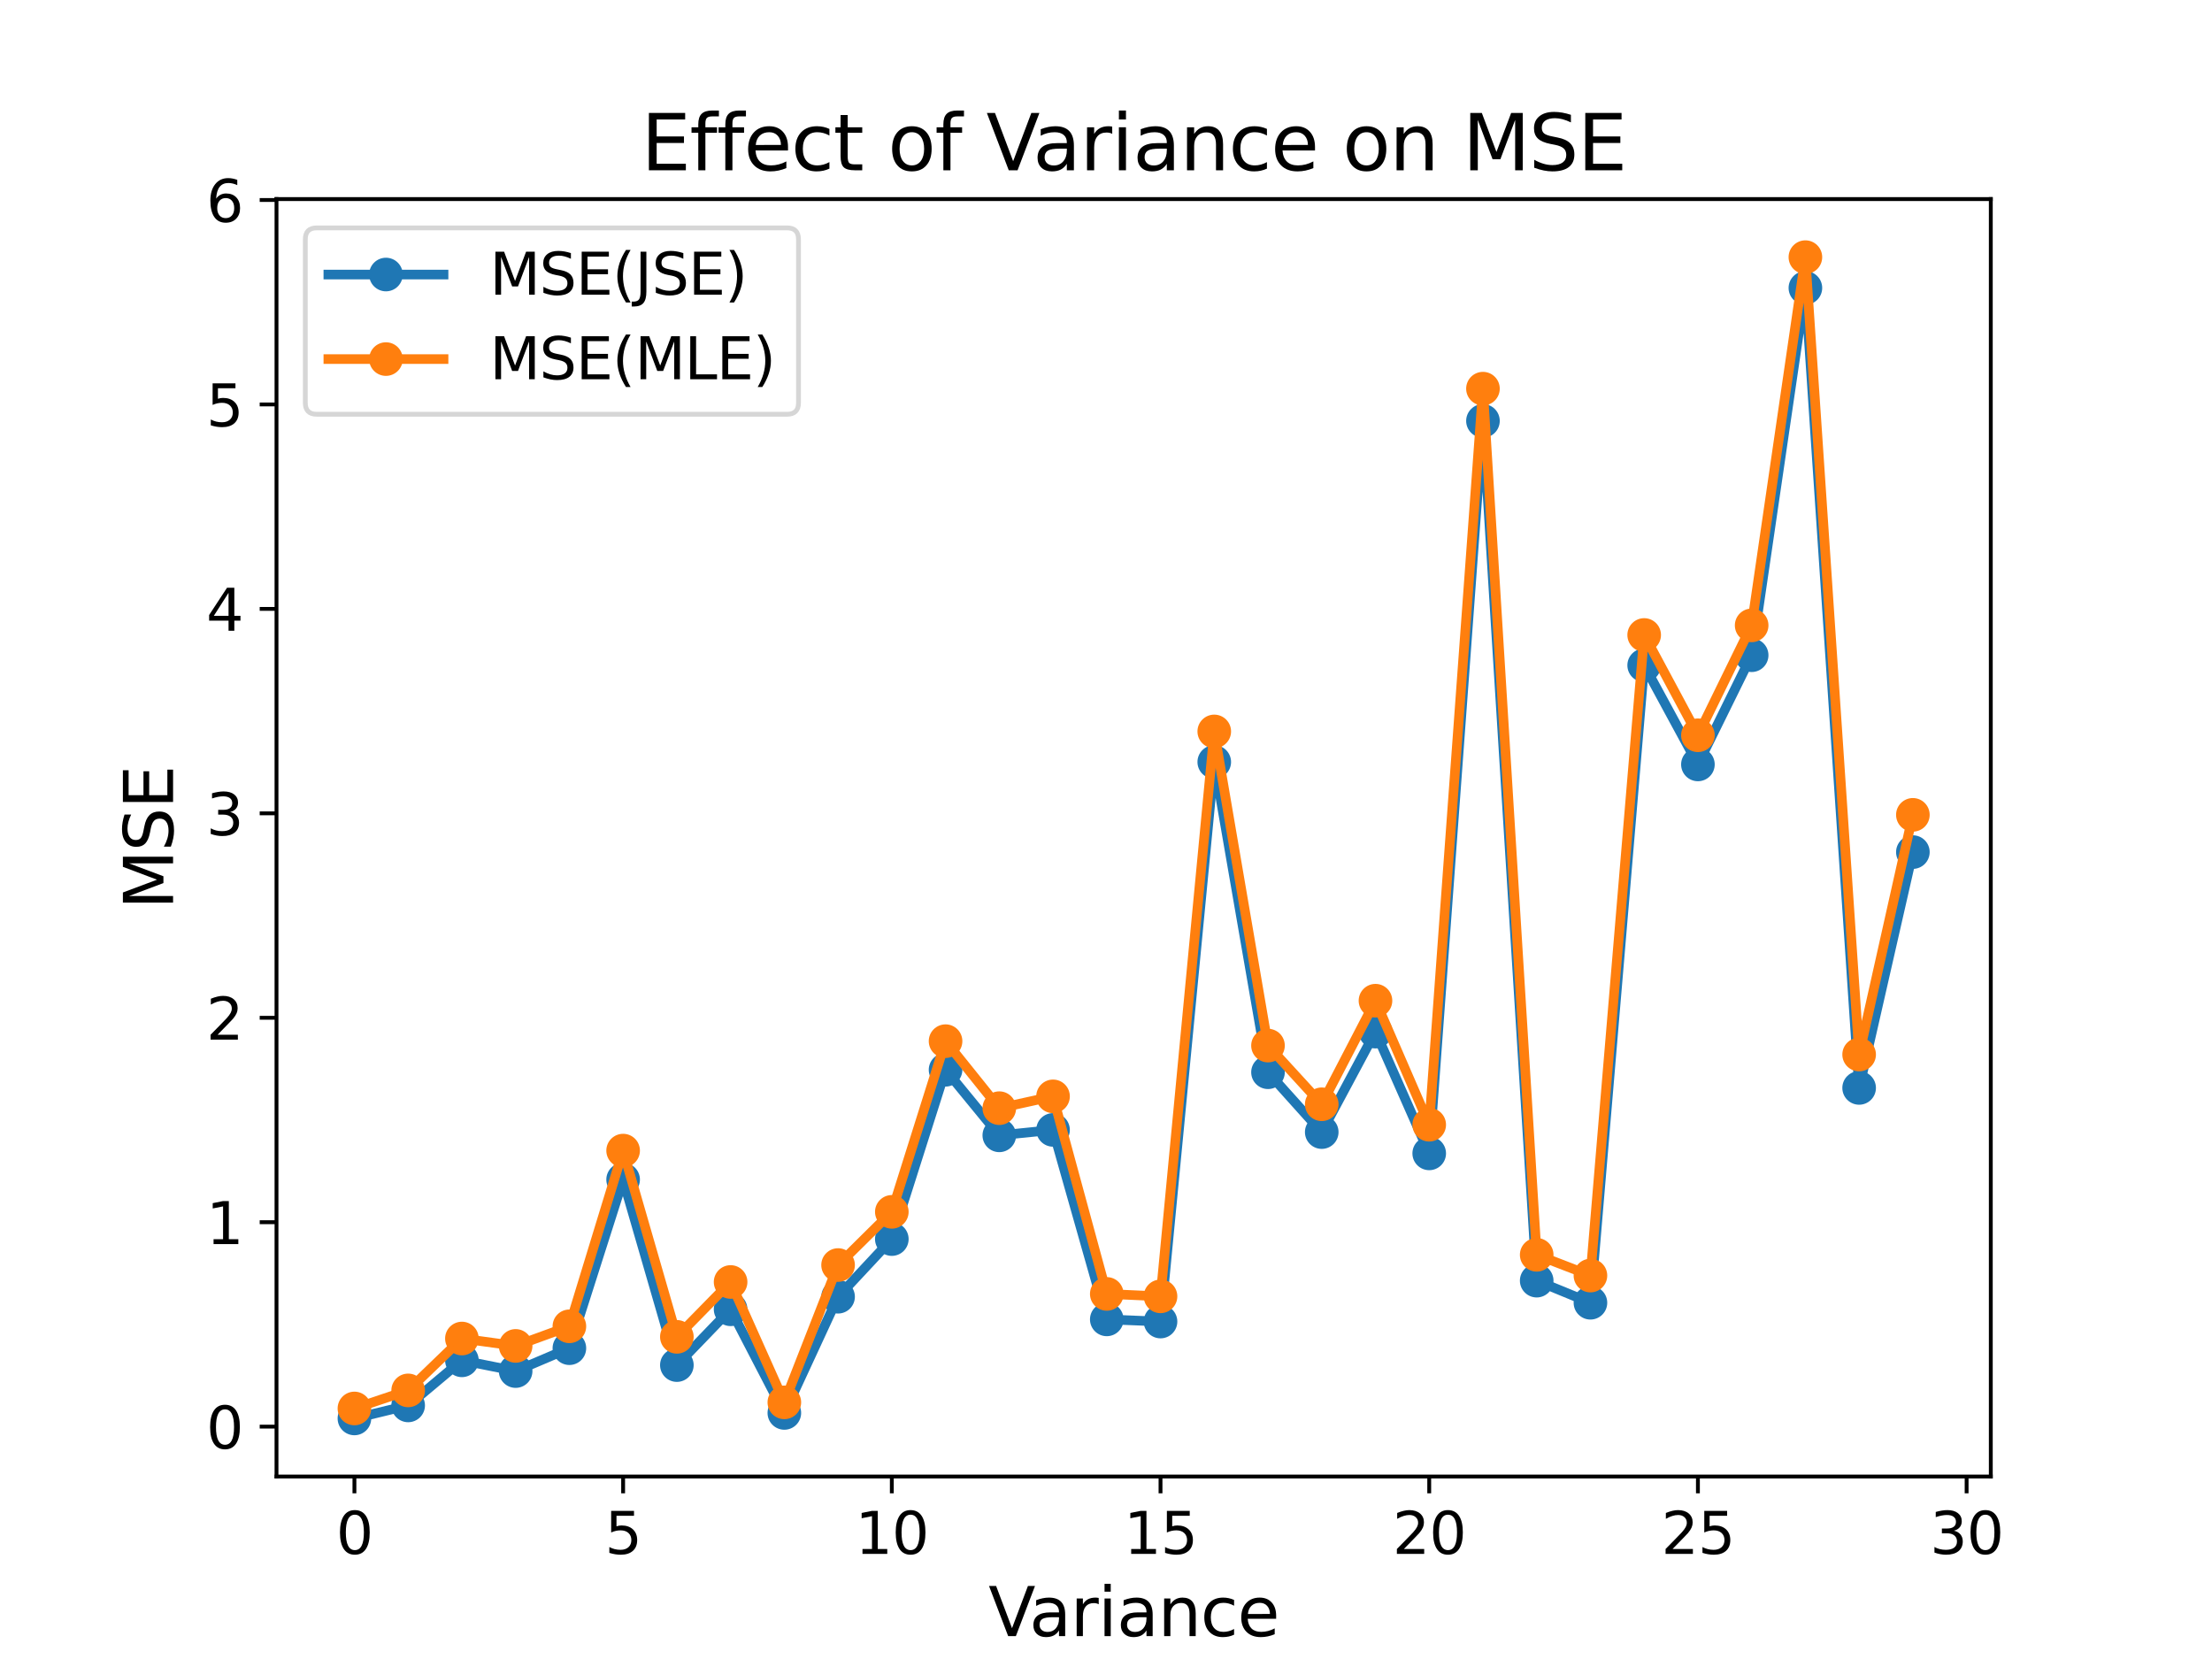 <?xml version="1.0" encoding="utf-8" standalone="no"?>
<!DOCTYPE svg PUBLIC "-//W3C//DTD SVG 1.1//EN"
  "http://www.w3.org/Graphics/SVG/1.1/DTD/svg11.dtd">
<svg xmlns:xlink="http://www.w3.org/1999/xlink" width="460.8pt" height="345.6pt" viewBox="0 0 460.8 345.6" xmlns="http://www.w3.org/2000/svg" version="1.1">
 <defs>
  <style type="text/css">*{stroke-linejoin: round; stroke-linecap: butt}</style>
 </defs>
 <g id="figure_1">
  <g id="patch_1">
   <path d="M 0 345.6 
L 460.8 345.6 
L 460.8 0 
L 0 0 
z
" style="fill: #ffffff"/>
  </g>
  <g id="axes_1">
   <g id="patch_2">
    <path d="M 57.6 307.584 
L 414.72 307.584 
L 414.72 41.472 
L 57.6 41.472 
z
" style="fill: #ffffff"/>
   </g>
   <g id="matplotlib.axis_1">
    <g id="xtick_1">
     <g id="line2d_1">
      <defs>
       <path id="mf5f5decdbe" d="M 0 0 
L 0 3.5 
" style="stroke: #000000; stroke-width: 0.8"/>
      </defs>
      <g>
       <use xlink:href="#mf5f5decdbe" x="73.833" y="307.584" style="stroke: #000000; stroke-width: 0.8"/>
      </g>
     </g>
     <g id="text_1">
      <!-- 0 -->
      <g transform="translate(70.015 323.702) scale(0.12 -0.12)">
       <defs>
        <path id="DejaVuSans-30" d="M 2034 4250 
Q 1547 4250 1301 3770 
Q 1056 3291 1056 2328 
Q 1056 1369 1301 889 
Q 1547 409 2034 409 
Q 2525 409 2770 889 
Q 3016 1369 3016 2328 
Q 3016 3291 2770 3770 
Q 2525 4250 2034 4250 
z
M 2034 4750 
Q 2819 4750 3233 4129 
Q 3647 3509 3647 2328 
Q 3647 1150 3233 529 
Q 2819 -91 2034 -91 
Q 1250 -91 836 529 
Q 422 1150 422 2328 
Q 422 3509 836 4129 
Q 1250 4750 2034 4750 
z
" transform="scale(0.016)"/>
       </defs>
       <use xlink:href="#DejaVuSans-30"/>
      </g>
     </g>
    </g>
    <g id="xtick_2">
     <g id="line2d_2">
      <g>
       <use xlink:href="#mf5f5decdbe" x="129.808" y="307.584" style="stroke: #000000; stroke-width: 0.8"/>
      </g>
     </g>
     <g id="text_2">
      <!-- 5 -->
      <g transform="translate(125.99 323.702) scale(0.12 -0.12)">
       <defs>
        <path id="DejaVuSans-35" d="M 691 4666 
L 3169 4666 
L 3169 4134 
L 1269 4134 
L 1269 2991 
Q 1406 3038 1543 3061 
Q 1681 3084 1819 3084 
Q 2600 3084 3056 2656 
Q 3513 2228 3513 1497 
Q 3513 744 3044 326 
Q 2575 -91 1722 -91 
Q 1428 -91 1123 -41 
Q 819 9 494 109 
L 494 744 
Q 775 591 1075 516 
Q 1375 441 1709 441 
Q 2250 441 2565 725 
Q 2881 1009 2881 1497 
Q 2881 1984 2565 2268 
Q 2250 2553 1709 2553 
Q 1456 2553 1204 2497 
Q 953 2441 691 2322 
L 691 4666 
z
" transform="scale(0.016)"/>
       </defs>
       <use xlink:href="#DejaVuSans-35"/>
      </g>
     </g>
    </g>
    <g id="xtick_3">
     <g id="line2d_3">
      <g>
       <use xlink:href="#mf5f5decdbe" x="185.783" y="307.584" style="stroke: #000000; stroke-width: 0.8"/>
      </g>
     </g>
     <g id="text_3">
      <!-- 10 -->
      <g transform="translate(178.148 323.702) scale(0.12 -0.12)">
       <defs>
        <path id="DejaVuSans-31" d="M 794 531 
L 1825 531 
L 1825 4091 
L 703 3866 
L 703 4441 
L 1819 4666 
L 2450 4666 
L 2450 531 
L 3481 531 
L 3481 0 
L 794 0 
L 794 531 
z
" transform="scale(0.016)"/>
       </defs>
       <use xlink:href="#DejaVuSans-31"/>
       <use xlink:href="#DejaVuSans-30" x="63.623"/>
      </g>
     </g>
    </g>
    <g id="xtick_4">
     <g id="line2d_4">
      <g>
       <use xlink:href="#mf5f5decdbe" x="241.757" y="307.584" style="stroke: #000000; stroke-width: 0.8"/>
      </g>
     </g>
     <g id="text_4">
      <!-- 15 -->
      <g transform="translate(234.122 323.702) scale(0.12 -0.12)">
       <use xlink:href="#DejaVuSans-31"/>
       <use xlink:href="#DejaVuSans-35" x="63.623"/>
      </g>
     </g>
    </g>
    <g id="xtick_5">
     <g id="line2d_5">
      <g>
       <use xlink:href="#mf5f5decdbe" x="297.732" y="307.584" style="stroke: #000000; stroke-width: 0.8"/>
      </g>
     </g>
     <g id="text_5">
      <!-- 20 -->
      <g transform="translate(290.097 323.702) scale(0.12 -0.12)">
       <defs>
        <path id="DejaVuSans-32" d="M 1228 531 
L 3431 531 
L 3431 0 
L 469 0 
L 469 531 
Q 828 903 1448 1529 
Q 2069 2156 2228 2338 
Q 2531 2678 2651 2914 
Q 2772 3150 2772 3378 
Q 2772 3750 2511 3984 
Q 2250 4219 1831 4219 
Q 1534 4219 1204 4116 
Q 875 4013 500 3803 
L 500 4441 
Q 881 4594 1212 4672 
Q 1544 4750 1819 4750 
Q 2544 4750 2975 4387 
Q 3406 4025 3406 3419 
Q 3406 3131 3298 2873 
Q 3191 2616 2906 2266 
Q 2828 2175 2409 1742 
Q 1991 1309 1228 531 
z
" transform="scale(0.016)"/>
       </defs>
       <use xlink:href="#DejaVuSans-32"/>
       <use xlink:href="#DejaVuSans-30" x="63.623"/>
      </g>
     </g>
    </g>
    <g id="xtick_6">
     <g id="line2d_6">
      <g>
       <use xlink:href="#mf5f5decdbe" x="353.707" y="307.584" style="stroke: #000000; stroke-width: 0.8"/>
      </g>
     </g>
     <g id="text_6">
      <!-- 25 -->
      <g transform="translate(346.072 323.702) scale(0.12 -0.12)">
       <use xlink:href="#DejaVuSans-32"/>
       <use xlink:href="#DejaVuSans-35" x="63.623"/>
      </g>
     </g>
    </g>
    <g id="xtick_7">
     <g id="line2d_7">
      <g>
       <use xlink:href="#mf5f5decdbe" x="409.682" y="307.584" style="stroke: #000000; stroke-width: 0.8"/>
      </g>
     </g>
     <g id="text_7">
      <!-- 30 -->
      <g transform="translate(402.047 323.702) scale(0.12 -0.12)">
       <defs>
        <path id="DejaVuSans-33" d="M 2597 2516 
Q 3050 2419 3304 2112 
Q 3559 1806 3559 1356 
Q 3559 666 3084 287 
Q 2609 -91 1734 -91 
Q 1441 -91 1130 -33 
Q 819 25 488 141 
L 488 750 
Q 750 597 1062 519 
Q 1375 441 1716 441 
Q 2309 441 2620 675 
Q 2931 909 2931 1356 
Q 2931 1769 2642 2001 
Q 2353 2234 1838 2234 
L 1294 2234 
L 1294 2753 
L 1863 2753 
Q 2328 2753 2575 2939 
Q 2822 3125 2822 3475 
Q 2822 3834 2567 4026 
Q 2313 4219 1838 4219 
Q 1578 4219 1281 4162 
Q 984 4106 628 3988 
L 628 4550 
Q 988 4650 1302 4700 
Q 1616 4750 1894 4750 
Q 2613 4750 3031 4423 
Q 3450 4097 3450 3541 
Q 3450 3153 3228 2886 
Q 3006 2619 2597 2516 
z
" transform="scale(0.016)"/>
       </defs>
       <use xlink:href="#DejaVuSans-33"/>
       <use xlink:href="#DejaVuSans-30" x="63.623"/>
      </g>
     </g>
    </g>
    <g id="text_8">
     <!-- Variance -->
     <g transform="translate(205.92 340.836) scale(0.14 -0.14)">
      <defs>
       <path id="DejaVuSans-56" d="M 1831 0 
L 50 4666 
L 709 4666 
L 2188 738 
L 3669 4666 
L 4325 4666 
L 2547 0 
L 1831 0 
z
" transform="scale(0.016)"/>
       <path id="DejaVuSans-61" d="M 2194 1759 
Q 1497 1759 1228 1600 
Q 959 1441 959 1056 
Q 959 750 1161 570 
Q 1363 391 1709 391 
Q 2188 391 2477 730 
Q 2766 1069 2766 1631 
L 2766 1759 
L 2194 1759 
z
M 3341 1997 
L 3341 0 
L 2766 0 
L 2766 531 
Q 2569 213 2275 61 
Q 1981 -91 1556 -91 
Q 1019 -91 701 211 
Q 384 513 384 1019 
Q 384 1609 779 1909 
Q 1175 2209 1959 2209 
L 2766 2209 
L 2766 2266 
Q 2766 2663 2505 2880 
Q 2244 3097 1772 3097 
Q 1472 3097 1187 3025 
Q 903 2953 641 2809 
L 641 3341 
Q 956 3463 1253 3523 
Q 1550 3584 1831 3584 
Q 2591 3584 2966 3190 
Q 3341 2797 3341 1997 
z
" transform="scale(0.016)"/>
       <path id="DejaVuSans-72" d="M 2631 2963 
Q 2534 3019 2420 3045 
Q 2306 3072 2169 3072 
Q 1681 3072 1420 2755 
Q 1159 2438 1159 1844 
L 1159 0 
L 581 0 
L 581 3500 
L 1159 3500 
L 1159 2956 
Q 1341 3275 1631 3429 
Q 1922 3584 2338 3584 
Q 2397 3584 2469 3576 
Q 2541 3569 2628 3553 
L 2631 2963 
z
" transform="scale(0.016)"/>
       <path id="DejaVuSans-69" d="M 603 3500 
L 1178 3500 
L 1178 0 
L 603 0 
L 603 3500 
z
M 603 4863 
L 1178 4863 
L 1178 4134 
L 603 4134 
L 603 4863 
z
" transform="scale(0.016)"/>
       <path id="DejaVuSans-6e" d="M 3513 2113 
L 3513 0 
L 2938 0 
L 2938 2094 
Q 2938 2591 2744 2837 
Q 2550 3084 2163 3084 
Q 1697 3084 1428 2787 
Q 1159 2491 1159 1978 
L 1159 0 
L 581 0 
L 581 3500 
L 1159 3500 
L 1159 2956 
Q 1366 3272 1645 3428 
Q 1925 3584 2291 3584 
Q 2894 3584 3203 3211 
Q 3513 2838 3513 2113 
z
" transform="scale(0.016)"/>
       <path id="DejaVuSans-63" d="M 3122 3366 
L 3122 2828 
Q 2878 2963 2633 3030 
Q 2388 3097 2138 3097 
Q 1578 3097 1268 2742 
Q 959 2388 959 1747 
Q 959 1106 1268 751 
Q 1578 397 2138 397 
Q 2388 397 2633 464 
Q 2878 531 3122 666 
L 3122 134 
Q 2881 22 2623 -34 
Q 2366 -91 2075 -91 
Q 1284 -91 818 406 
Q 353 903 353 1747 
Q 353 2603 823 3093 
Q 1294 3584 2113 3584 
Q 2378 3584 2631 3529 
Q 2884 3475 3122 3366 
z
" transform="scale(0.016)"/>
       <path id="DejaVuSans-65" d="M 3597 1894 
L 3597 1613 
L 953 1613 
Q 991 1019 1311 708 
Q 1631 397 2203 397 
Q 2534 397 2845 478 
Q 3156 559 3463 722 
L 3463 178 
Q 3153 47 2828 -22 
Q 2503 -91 2169 -91 
Q 1331 -91 842 396 
Q 353 884 353 1716 
Q 353 2575 817 3079 
Q 1281 3584 2069 3584 
Q 2775 3584 3186 3129 
Q 3597 2675 3597 1894 
z
M 3022 2063 
Q 3016 2534 2758 2815 
Q 2500 3097 2075 3097 
Q 1594 3097 1305 2825 
Q 1016 2553 972 2059 
L 3022 2063 
z
" transform="scale(0.016)"/>
      </defs>
      <use xlink:href="#DejaVuSans-56"/>
      <use xlink:href="#DejaVuSans-61" x="60.658"/>
      <use xlink:href="#DejaVuSans-72" x="121.938"/>
      <use xlink:href="#DejaVuSans-69" x="163.051"/>
      <use xlink:href="#DejaVuSans-61" x="190.834"/>
      <use xlink:href="#DejaVuSans-6e" x="252.113"/>
      <use xlink:href="#DejaVuSans-63" x="315.492"/>
      <use xlink:href="#DejaVuSans-65" x="370.473"/>
     </g>
    </g>
   </g>
   <g id="matplotlib.axis_2">
    <g id="ytick_1">
     <g id="line2d_8">
      <defs>
       <path id="m258284d9da" d="M 0 0 
L -3.5 0 
" style="stroke: #000000; stroke-width: 0.8"/>
      </defs>
      <g>
       <use xlink:href="#m258284d9da" x="57.6" y="297.196" style="stroke: #000000; stroke-width: 0.8"/>
      </g>
     </g>
     <g id="text_9">
      <!-- 0 -->
      <g transform="translate(42.965 301.755) scale(0.12 -0.12)">
       <use xlink:href="#DejaVuSans-30"/>
      </g>
     </g>
    </g>
    <g id="ytick_2">
     <g id="line2d_9">
      <g>
       <use xlink:href="#m258284d9da" x="57.6" y="254.607" style="stroke: #000000; stroke-width: 0.8"/>
      </g>
     </g>
     <g id="text_10">
      <!-- 1 -->
      <g transform="translate(42.965 259.166) scale(0.12 -0.12)">
       <use xlink:href="#DejaVuSans-31"/>
      </g>
     </g>
    </g>
    <g id="ytick_3">
     <g id="line2d_10">
      <g>
       <use xlink:href="#m258284d9da" x="57.6" y="212.019" style="stroke: #000000; stroke-width: 0.8"/>
      </g>
     </g>
     <g id="text_11">
      <!-- 2 -->
      <g transform="translate(42.965 216.578) scale(0.12 -0.12)">
       <use xlink:href="#DejaVuSans-32"/>
      </g>
     </g>
    </g>
    <g id="ytick_4">
     <g id="line2d_11">
      <g>
       <use xlink:href="#m258284d9da" x="57.6" y="169.43" style="stroke: #000000; stroke-width: 0.8"/>
      </g>
     </g>
     <g id="text_12">
      <!-- 3 -->
      <g transform="translate(42.965 173.99) scale(0.12 -0.12)">
       <use xlink:href="#DejaVuSans-33"/>
      </g>
     </g>
    </g>
    <g id="ytick_5">
     <g id="line2d_12">
      <g>
       <use xlink:href="#m258284d9da" x="57.6" y="126.842" style="stroke: #000000; stroke-width: 0.8"/>
      </g>
     </g>
     <g id="text_13">
      <!-- 4 -->
      <g transform="translate(42.965 131.401) scale(0.12 -0.12)">
       <defs>
        <path id="DejaVuSans-34" d="M 2419 4116 
L 825 1625 
L 2419 1625 
L 2419 4116 
z
M 2253 4666 
L 3047 4666 
L 3047 1625 
L 3713 1625 
L 3713 1100 
L 3047 1100 
L 3047 0 
L 2419 0 
L 2419 1100 
L 313 1100 
L 313 1709 
L 2253 4666 
z
" transform="scale(0.016)"/>
       </defs>
       <use xlink:href="#DejaVuSans-34"/>
      </g>
     </g>
    </g>
    <g id="ytick_6">
     <g id="line2d_13">
      <g>
       <use xlink:href="#m258284d9da" x="57.6" y="84.254" style="stroke: #000000; stroke-width: 0.8"/>
      </g>
     </g>
     <g id="text_14">
      <!-- 5 -->
      <g transform="translate(42.965 88.813) scale(0.12 -0.12)">
       <use xlink:href="#DejaVuSans-35"/>
      </g>
     </g>
    </g>
    <g id="ytick_7">
     <g id="line2d_14">
      <g>
       <use xlink:href="#m258284d9da" x="57.6" y="41.665" style="stroke: #000000; stroke-width: 0.8"/>
      </g>
     </g>
     <g id="text_15">
      <!-- 6 -->
      <g transform="translate(42.965 46.224) scale(0.12 -0.12)">
       <defs>
        <path id="DejaVuSans-36" d="M 2113 2584 
Q 1688 2584 1439 2293 
Q 1191 2003 1191 1497 
Q 1191 994 1439 701 
Q 1688 409 2113 409 
Q 2538 409 2786 701 
Q 3034 994 3034 1497 
Q 3034 2003 2786 2293 
Q 2538 2584 2113 2584 
z
M 3366 4563 
L 3366 3988 
Q 3128 4100 2886 4159 
Q 2644 4219 2406 4219 
Q 1781 4219 1451 3797 
Q 1122 3375 1075 2522 
Q 1259 2794 1537 2939 
Q 1816 3084 2150 3084 
Q 2853 3084 3261 2657 
Q 3669 2231 3669 1497 
Q 3669 778 3244 343 
Q 2819 -91 2113 -91 
Q 1303 -91 875 529 
Q 447 1150 447 2328 
Q 447 3434 972 4092 
Q 1497 4750 2381 4750 
Q 2619 4750 2861 4703 
Q 3103 4656 3366 4563 
z
" transform="scale(0.016)"/>
       </defs>
       <use xlink:href="#DejaVuSans-36"/>
      </g>
     </g>
    </g>
    <g id="text_16">
     <!-- MSE -->
     <g transform="translate(36.053 189.435) rotate(-90) scale(0.14 -0.14)">
      <defs>
       <path id="DejaVuSans-4d" d="M 628 4666 
L 1569 4666 
L 2759 1491 
L 3956 4666 
L 4897 4666 
L 4897 0 
L 4281 0 
L 4281 4097 
L 3078 897 
L 2444 897 
L 1241 4097 
L 1241 0 
L 628 0 
L 628 4666 
z
" transform="scale(0.016)"/>
       <path id="DejaVuSans-53" d="M 3425 4513 
L 3425 3897 
Q 3066 4069 2747 4153 
Q 2428 4238 2131 4238 
Q 1616 4238 1336 4038 
Q 1056 3838 1056 3469 
Q 1056 3159 1242 3001 
Q 1428 2844 1947 2747 
L 2328 2669 
Q 3034 2534 3370 2195 
Q 3706 1856 3706 1288 
Q 3706 609 3251 259 
Q 2797 -91 1919 -91 
Q 1588 -91 1214 -16 
Q 841 59 441 206 
L 441 856 
Q 825 641 1194 531 
Q 1563 422 1919 422 
Q 2459 422 2753 634 
Q 3047 847 3047 1241 
Q 3047 1584 2836 1778 
Q 2625 1972 2144 2069 
L 1759 2144 
Q 1053 2284 737 2584 
Q 422 2884 422 3419 
Q 422 4038 858 4394 
Q 1294 4750 2059 4750 
Q 2388 4750 2728 4690 
Q 3069 4631 3425 4513 
z
" transform="scale(0.016)"/>
       <path id="DejaVuSans-45" d="M 628 4666 
L 3578 4666 
L 3578 4134 
L 1259 4134 
L 1259 2753 
L 3481 2753 
L 3481 2222 
L 1259 2222 
L 1259 531 
L 3634 531 
L 3634 0 
L 628 0 
L 628 4666 
z
" transform="scale(0.016)"/>
      </defs>
      <use xlink:href="#DejaVuSans-4d"/>
      <use xlink:href="#DejaVuSans-53" x="86.279"/>
      <use xlink:href="#DejaVuSans-45" x="149.756"/>
     </g>
    </g>
   </g>
   <g id="line2d_15">
    <path d="M 73.833 295.488 
L 85.028 292.775 
L 96.223 283.383 
L 107.418 285.62 
L 118.613 280.854 
L 129.808 245.727 
L 141.003 284.374 
L 152.198 272.749 
L 163.393 294.341 
L 174.588 270.133 
L 185.783 258.123 
L 196.978 222.856 
L 208.173 236.514 
L 219.368 235.38 
L 230.563 274.853 
L 241.757 275.302 
L 252.952 158.736 
L 264.147 223.369 
L 275.342 235.836 
L 286.537 214.907 
L 297.732 240.273 
L 308.927 87.681 
L 320.122 266.785 
L 331.317 271.388 
L 342.512 138.593 
L 353.707 159.246 
L 364.902 136.496 
L 376.097 59.982 
L 387.292 226.635 
L 398.487 177.506 
" clip-path="url(#p1e5dc8b477)" style="fill: none; stroke: #1f77b4; stroke-width: 2; stroke-linecap: square"/>
    <defs>
     <path id="mc49a21fdfc" d="M 0 3 
C 0.796 3 1.559 2.684 2.121 2.121 
C 2.684 1.559 3 0.796 3 0 
C 3 -0.796 2.684 -1.559 2.121 -2.121 
C 1.559 -2.684 0.796 -3 0 -3 
C -0.796 -3 -1.559 -2.684 -2.121 -2.121 
C -2.684 -1.559 -3 -0.796 -3 0 
C -3 0.796 -2.684 1.559 -2.121 2.121 
C -1.559 2.684 -0.796 3 0 3 
z
" style="stroke: #1f77b4"/>
    </defs>
    <g clip-path="url(#p1e5dc8b477)">
     <use xlink:href="#mc49a21fdfc" x="73.833" y="295.488" style="fill: #1f77b4; stroke: #1f77b4"/>
     <use xlink:href="#mc49a21fdfc" x="85.028" y="292.775" style="fill: #1f77b4; stroke: #1f77b4"/>
     <use xlink:href="#mc49a21fdfc" x="96.223" y="283.383" style="fill: #1f77b4; stroke: #1f77b4"/>
     <use xlink:href="#mc49a21fdfc" x="107.418" y="285.62" style="fill: #1f77b4; stroke: #1f77b4"/>
     <use xlink:href="#mc49a21fdfc" x="118.613" y="280.854" style="fill: #1f77b4; stroke: #1f77b4"/>
     <use xlink:href="#mc49a21fdfc" x="129.808" y="245.727" style="fill: #1f77b4; stroke: #1f77b4"/>
     <use xlink:href="#mc49a21fdfc" x="141.003" y="284.374" style="fill: #1f77b4; stroke: #1f77b4"/>
     <use xlink:href="#mc49a21fdfc" x="152.198" y="272.749" style="fill: #1f77b4; stroke: #1f77b4"/>
     <use xlink:href="#mc49a21fdfc" x="163.393" y="294.341" style="fill: #1f77b4; stroke: #1f77b4"/>
     <use xlink:href="#mc49a21fdfc" x="174.588" y="270.133" style="fill: #1f77b4; stroke: #1f77b4"/>
     <use xlink:href="#mc49a21fdfc" x="185.783" y="258.123" style="fill: #1f77b4; stroke: #1f77b4"/>
     <use xlink:href="#mc49a21fdfc" x="196.978" y="222.856" style="fill: #1f77b4; stroke: #1f77b4"/>
     <use xlink:href="#mc49a21fdfc" x="208.173" y="236.514" style="fill: #1f77b4; stroke: #1f77b4"/>
     <use xlink:href="#mc49a21fdfc" x="219.368" y="235.38" style="fill: #1f77b4; stroke: #1f77b4"/>
     <use xlink:href="#mc49a21fdfc" x="230.563" y="274.853" style="fill: #1f77b4; stroke: #1f77b4"/>
     <use xlink:href="#mc49a21fdfc" x="241.757" y="275.302" style="fill: #1f77b4; stroke: #1f77b4"/>
     <use xlink:href="#mc49a21fdfc" x="252.952" y="158.736" style="fill: #1f77b4; stroke: #1f77b4"/>
     <use xlink:href="#mc49a21fdfc" x="264.147" y="223.369" style="fill: #1f77b4; stroke: #1f77b4"/>
     <use xlink:href="#mc49a21fdfc" x="275.342" y="235.836" style="fill: #1f77b4; stroke: #1f77b4"/>
     <use xlink:href="#mc49a21fdfc" x="286.537" y="214.907" style="fill: #1f77b4; stroke: #1f77b4"/>
     <use xlink:href="#mc49a21fdfc" x="297.732" y="240.273" style="fill: #1f77b4; stroke: #1f77b4"/>
     <use xlink:href="#mc49a21fdfc" x="308.927" y="87.681" style="fill: #1f77b4; stroke: #1f77b4"/>
     <use xlink:href="#mc49a21fdfc" x="320.122" y="266.785" style="fill: #1f77b4; stroke: #1f77b4"/>
     <use xlink:href="#mc49a21fdfc" x="331.317" y="271.388" style="fill: #1f77b4; stroke: #1f77b4"/>
     <use xlink:href="#mc49a21fdfc" x="342.512" y="138.593" style="fill: #1f77b4; stroke: #1f77b4"/>
     <use xlink:href="#mc49a21fdfc" x="353.707" y="159.246" style="fill: #1f77b4; stroke: #1f77b4"/>
     <use xlink:href="#mc49a21fdfc" x="364.902" y="136.496" style="fill: #1f77b4; stroke: #1f77b4"/>
     <use xlink:href="#mc49a21fdfc" x="376.097" y="59.982" style="fill: #1f77b4; stroke: #1f77b4"/>
     <use xlink:href="#mc49a21fdfc" x="387.292" y="226.635" style="fill: #1f77b4; stroke: #1f77b4"/>
     <use xlink:href="#mc49a21fdfc" x="398.487" y="177.506" style="fill: #1f77b4; stroke: #1f77b4"/>
    </g>
   </g>
   <g id="line2d_16">
    <path d="M 73.833 293.408 
L 85.028 289.645 
L 96.223 278.839 
L 107.418 280.377 
L 118.613 276.294 
L 129.808 239.691 
L 141.003 278.488 
L 152.198 267.06 
L 163.393 292.135 
L 174.588 263.53 
L 185.783 252.45 
L 196.978 216.893 
L 208.173 230.852 
L 219.368 228.392 
L 230.563 269.545 
L 241.757 270.053 
L 252.952 152.37 
L 264.147 217.812 
L 275.342 230.041 
L 286.537 208.465 
L 297.732 234.301 
L 308.927 80.965 
L 320.122 261.397 
L 331.317 265.724 
L 342.512 132.277 
L 353.707 153.169 
L 364.902 130.275 
L 376.097 53.568 
L 387.292 219.681 
L 398.487 169.747 
" clip-path="url(#p1e5dc8b477)" style="fill: none; stroke: #ff7f0e; stroke-width: 2; stroke-linecap: square"/>
    <defs>
     <path id="ma147ab728f" d="M 0 3 
C 0.796 3 1.559 2.684 2.121 2.121 
C 2.684 1.559 3 0.796 3 0 
C 3 -0.796 2.684 -1.559 2.121 -2.121 
C 1.559 -2.684 0.796 -3 0 -3 
C -0.796 -3 -1.559 -2.684 -2.121 -2.121 
C -2.684 -1.559 -3 -0.796 -3 0 
C -3 0.796 -2.684 1.559 -2.121 2.121 
C -1.559 2.684 -0.796 3 0 3 
z
" style="stroke: #ff7f0e"/>
    </defs>
    <g clip-path="url(#p1e5dc8b477)">
     <use xlink:href="#ma147ab728f" x="73.833" y="293.408" style="fill: #ff7f0e; stroke: #ff7f0e"/>
     <use xlink:href="#ma147ab728f" x="85.028" y="289.645" style="fill: #ff7f0e; stroke: #ff7f0e"/>
     <use xlink:href="#ma147ab728f" x="96.223" y="278.839" style="fill: #ff7f0e; stroke: #ff7f0e"/>
     <use xlink:href="#ma147ab728f" x="107.418" y="280.377" style="fill: #ff7f0e; stroke: #ff7f0e"/>
     <use xlink:href="#ma147ab728f" x="118.613" y="276.294" style="fill: #ff7f0e; stroke: #ff7f0e"/>
     <use xlink:href="#ma147ab728f" x="129.808" y="239.691" style="fill: #ff7f0e; stroke: #ff7f0e"/>
     <use xlink:href="#ma147ab728f" x="141.003" y="278.488" style="fill: #ff7f0e; stroke: #ff7f0e"/>
     <use xlink:href="#ma147ab728f" x="152.198" y="267.06" style="fill: #ff7f0e; stroke: #ff7f0e"/>
     <use xlink:href="#ma147ab728f" x="163.393" y="292.135" style="fill: #ff7f0e; stroke: #ff7f0e"/>
     <use xlink:href="#ma147ab728f" x="174.588" y="263.53" style="fill: #ff7f0e; stroke: #ff7f0e"/>
     <use xlink:href="#ma147ab728f" x="185.783" y="252.45" style="fill: #ff7f0e; stroke: #ff7f0e"/>
     <use xlink:href="#ma147ab728f" x="196.978" y="216.893" style="fill: #ff7f0e; stroke: #ff7f0e"/>
     <use xlink:href="#ma147ab728f" x="208.173" y="230.852" style="fill: #ff7f0e; stroke: #ff7f0e"/>
     <use xlink:href="#ma147ab728f" x="219.368" y="228.392" style="fill: #ff7f0e; stroke: #ff7f0e"/>
     <use xlink:href="#ma147ab728f" x="230.563" y="269.545" style="fill: #ff7f0e; stroke: #ff7f0e"/>
     <use xlink:href="#ma147ab728f" x="241.757" y="270.053" style="fill: #ff7f0e; stroke: #ff7f0e"/>
     <use xlink:href="#ma147ab728f" x="252.952" y="152.37" style="fill: #ff7f0e; stroke: #ff7f0e"/>
     <use xlink:href="#ma147ab728f" x="264.147" y="217.812" style="fill: #ff7f0e; stroke: #ff7f0e"/>
     <use xlink:href="#ma147ab728f" x="275.342" y="230.041" style="fill: #ff7f0e; stroke: #ff7f0e"/>
     <use xlink:href="#ma147ab728f" x="286.537" y="208.465" style="fill: #ff7f0e; stroke: #ff7f0e"/>
     <use xlink:href="#ma147ab728f" x="297.732" y="234.301" style="fill: #ff7f0e; stroke: #ff7f0e"/>
     <use xlink:href="#ma147ab728f" x="308.927" y="80.965" style="fill: #ff7f0e; stroke: #ff7f0e"/>
     <use xlink:href="#ma147ab728f" x="320.122" y="261.397" style="fill: #ff7f0e; stroke: #ff7f0e"/>
     <use xlink:href="#ma147ab728f" x="331.317" y="265.724" style="fill: #ff7f0e; stroke: #ff7f0e"/>
     <use xlink:href="#ma147ab728f" x="342.512" y="132.277" style="fill: #ff7f0e; stroke: #ff7f0e"/>
     <use xlink:href="#ma147ab728f" x="353.707" y="153.169" style="fill: #ff7f0e; stroke: #ff7f0e"/>
     <use xlink:href="#ma147ab728f" x="364.902" y="130.275" style="fill: #ff7f0e; stroke: #ff7f0e"/>
     <use xlink:href="#ma147ab728f" x="376.097" y="53.568" style="fill: #ff7f0e; stroke: #ff7f0e"/>
     <use xlink:href="#ma147ab728f" x="387.292" y="219.681" style="fill: #ff7f0e; stroke: #ff7f0e"/>
     <use xlink:href="#ma147ab728f" x="398.487" y="169.747" style="fill: #ff7f0e; stroke: #ff7f0e"/>
    </g>
   </g>
   <g id="patch_3">
    <path d="M 57.6 307.584 
L 57.6 41.472 
" style="fill: none; stroke: #000000; stroke-width: 0.8; stroke-linejoin: miter; stroke-linecap: square"/>
   </g>
   <g id="patch_4">
    <path d="M 414.72 307.584 
L 414.72 41.472 
" style="fill: none; stroke: #000000; stroke-width: 0.8; stroke-linejoin: miter; stroke-linecap: square"/>
   </g>
   <g id="patch_5">
    <path d="M 57.6 307.584 
L 414.72 307.584 
" style="fill: none; stroke: #000000; stroke-width: 0.8; stroke-linejoin: miter; stroke-linecap: square"/>
   </g>
   <g id="patch_6">
    <path d="M 57.6 41.472 
L 414.72 41.472 
" style="fill: none; stroke: #000000; stroke-width: 0.8; stroke-linejoin: miter; stroke-linecap: square"/>
   </g>
   <g id="text_17">
    <!-- Effect of Variance on MSE -->
    <g transform="translate(133.572 35.472) scale(0.16 -0.16)">
     <defs>
      <path id="DejaVuSans-66" d="M 2375 4863 
L 2375 4384 
L 1825 4384 
Q 1516 4384 1395 4259 
Q 1275 4134 1275 3809 
L 1275 3500 
L 2222 3500 
L 2222 3053 
L 1275 3053 
L 1275 0 
L 697 0 
L 697 3053 
L 147 3053 
L 147 3500 
L 697 3500 
L 697 3744 
Q 697 4328 969 4595 
Q 1241 4863 1831 4863 
L 2375 4863 
z
" transform="scale(0.016)"/>
      <path id="DejaVuSans-74" d="M 1172 4494 
L 1172 3500 
L 2356 3500 
L 2356 3053 
L 1172 3053 
L 1172 1153 
Q 1172 725 1289 603 
Q 1406 481 1766 481 
L 2356 481 
L 2356 0 
L 1766 0 
Q 1100 0 847 248 
Q 594 497 594 1153 
L 594 3053 
L 172 3053 
L 172 3500 
L 594 3500 
L 594 4494 
L 1172 4494 
z
" transform="scale(0.016)"/>
      <path id="DejaVuSans-20" transform="scale(0.016)"/>
      <path id="DejaVuSans-6f" d="M 1959 3097 
Q 1497 3097 1228 2736 
Q 959 2375 959 1747 
Q 959 1119 1226 758 
Q 1494 397 1959 397 
Q 2419 397 2687 759 
Q 2956 1122 2956 1747 
Q 2956 2369 2687 2733 
Q 2419 3097 1959 3097 
z
M 1959 3584 
Q 2709 3584 3137 3096 
Q 3566 2609 3566 1747 
Q 3566 888 3137 398 
Q 2709 -91 1959 -91 
Q 1206 -91 779 398 
Q 353 888 353 1747 
Q 353 2609 779 3096 
Q 1206 3584 1959 3584 
z
" transform="scale(0.016)"/>
     </defs>
     <use xlink:href="#DejaVuSans-45"/>
     <use xlink:href="#DejaVuSans-66" x="63.184"/>
     <use xlink:href="#DejaVuSans-66" x="98.389"/>
     <use xlink:href="#DejaVuSans-65" x="133.594"/>
     <use xlink:href="#DejaVuSans-63" x="195.117"/>
     <use xlink:href="#DejaVuSans-74" x="250.098"/>
     <use xlink:href="#DejaVuSans-20" x="289.307"/>
     <use xlink:href="#DejaVuSans-6f" x="321.094"/>
     <use xlink:href="#DejaVuSans-66" x="382.275"/>
     <use xlink:href="#DejaVuSans-20" x="417.48"/>
     <use xlink:href="#DejaVuSans-56" x="449.268"/>
     <use xlink:href="#DejaVuSans-61" x="509.926"/>
     <use xlink:href="#DejaVuSans-72" x="571.205"/>
     <use xlink:href="#DejaVuSans-69" x="612.318"/>
     <use xlink:href="#DejaVuSans-61" x="640.102"/>
     <use xlink:href="#DejaVuSans-6e" x="701.381"/>
     <use xlink:href="#DejaVuSans-63" x="764.76"/>
     <use xlink:href="#DejaVuSans-65" x="819.74"/>
     <use xlink:href="#DejaVuSans-20" x="881.264"/>
     <use xlink:href="#DejaVuSans-6f" x="913.051"/>
     <use xlink:href="#DejaVuSans-6e" x="974.232"/>
     <use xlink:href="#DejaVuSans-20" x="1037.611"/>
     <use xlink:href="#DejaVuSans-4d" x="1069.398"/>
     <use xlink:href="#DejaVuSans-53" x="1155.678"/>
     <use xlink:href="#DejaVuSans-45" x="1219.154"/>
    </g>
   </g>
   <g id="legend_1">
    <g id="patch_7">
     <path d="M 66 86.299 
L 163.941 86.299 
Q 166.341 86.299 166.341 83.9 
L 166.341 49.872 
Q 166.341 47.472 163.941 47.472 
L 66 47.472 
Q 63.6 47.472 63.6 49.872 
L 63.6 83.9 
Q 63.6 86.299 66 86.299 
z
" style="fill: #ffffff; opacity: 0.8; stroke: #cccccc; stroke-linejoin: miter"/>
    </g>
    <g id="line2d_17">
     <path d="M 68.4 57.19 
L 80.4 57.19 
L 92.4 57.19 
" style="fill: none; stroke: #1f77b4; stroke-width: 2; stroke-linecap: square"/>
     <g>
      <use xlink:href="#mc49a21fdfc" x="80.4" y="57.19" style="fill: #1f77b4; stroke: #1f77b4"/>
     </g>
    </g>
    <g id="text_18">
     <!-- MSE(JSE) -->
     <g transform="translate(102 61.39) scale(0.12 -0.12)">
      <defs>
       <path id="DejaVuSans-28" d="M 1984 4856 
Q 1566 4138 1362 3434 
Q 1159 2731 1159 2009 
Q 1159 1288 1364 580 
Q 1569 -128 1984 -844 
L 1484 -844 
Q 1016 -109 783 600 
Q 550 1309 550 2009 
Q 550 2706 781 3412 
Q 1013 4119 1484 4856 
L 1984 4856 
z
" transform="scale(0.016)"/>
       <path id="DejaVuSans-4a" d="M 628 4666 
L 1259 4666 
L 1259 325 
Q 1259 -519 939 -900 
Q 619 -1281 -91 -1281 
L -331 -1281 
L -331 -750 
L -134 -750 
Q 284 -750 456 -515 
Q 628 -281 628 325 
L 628 4666 
z
" transform="scale(0.016)"/>
       <path id="DejaVuSans-29" d="M 513 4856 
L 1013 4856 
Q 1481 4119 1714 3412 
Q 1947 2706 1947 2009 
Q 1947 1309 1714 600 
Q 1481 -109 1013 -844 
L 513 -844 
Q 928 -128 1133 580 
Q 1338 1288 1338 2009 
Q 1338 2731 1133 3434 
Q 928 4138 513 4856 
z
" transform="scale(0.016)"/>
      </defs>
      <use xlink:href="#DejaVuSans-4d"/>
      <use xlink:href="#DejaVuSans-53" x="86.279"/>
      <use xlink:href="#DejaVuSans-45" x="149.756"/>
      <use xlink:href="#DejaVuSans-28" x="212.939"/>
      <use xlink:href="#DejaVuSans-4a" x="251.953"/>
      <use xlink:href="#DejaVuSans-53" x="281.445"/>
      <use xlink:href="#DejaVuSans-45" x="344.922"/>
      <use xlink:href="#DejaVuSans-29" x="408.105"/>
     </g>
    </g>
    <g id="line2d_18">
     <path d="M 68.4 74.804 
L 80.4 74.804 
L 92.4 74.804 
" style="fill: none; stroke: #ff7f0e; stroke-width: 2; stroke-linecap: square"/>
     <g>
      <use xlink:href="#ma147ab728f" x="80.4" y="74.804" style="fill: #ff7f0e; stroke: #ff7f0e"/>
     </g>
    </g>
    <g id="text_19">
     <!-- MSE(MLE) -->
     <g transform="translate(102 79.004) scale(0.12 -0.12)">
      <defs>
       <path id="DejaVuSans-4c" d="M 628 4666 
L 1259 4666 
L 1259 531 
L 3531 531 
L 3531 0 
L 628 0 
L 628 4666 
z
" transform="scale(0.016)"/>
      </defs>
      <use xlink:href="#DejaVuSans-4d"/>
      <use xlink:href="#DejaVuSans-53" x="86.279"/>
      <use xlink:href="#DejaVuSans-45" x="149.756"/>
      <use xlink:href="#DejaVuSans-28" x="212.939"/>
      <use xlink:href="#DejaVuSans-4d" x="251.953"/>
      <use xlink:href="#DejaVuSans-4c" x="338.232"/>
      <use xlink:href="#DejaVuSans-45" x="393.945"/>
      <use xlink:href="#DejaVuSans-29" x="457.129"/>
     </g>
    </g>
   </g>
  </g>
 </g>
 <defs>
  <clipPath id="p1e5dc8b477">
   <rect x="57.6" y="41.472" width="357.12" height="266.112"/>
  </clipPath>
 </defs>
</svg>

